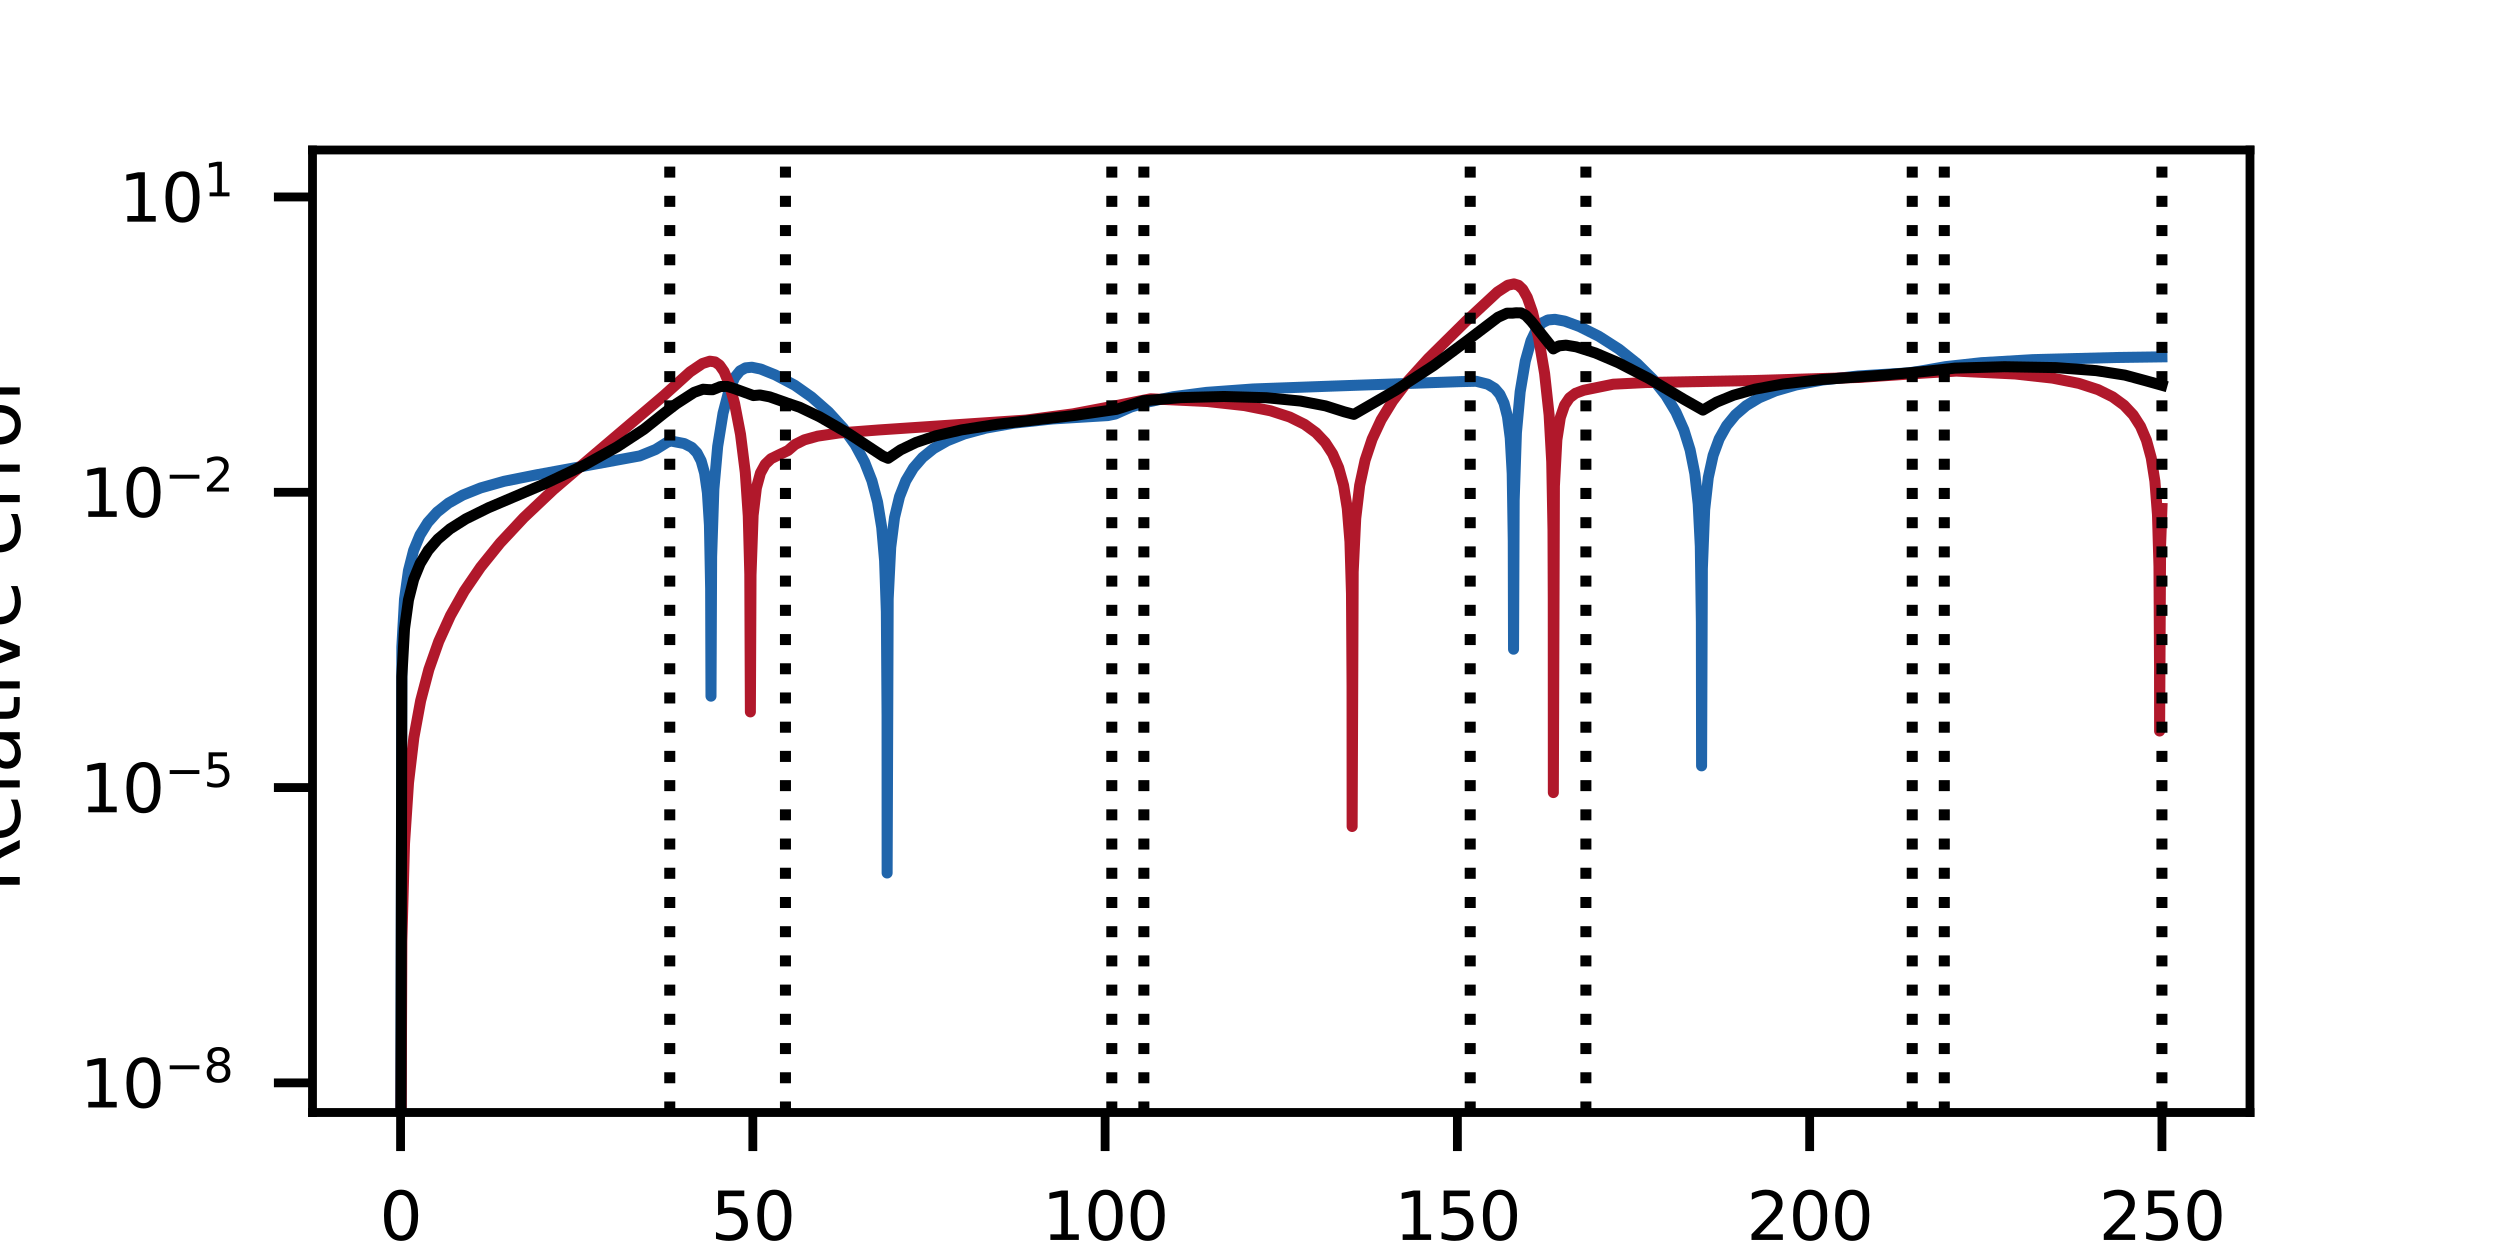 <?xml version="1.0" encoding="utf-8" standalone="no"?>
<!DOCTYPE svg PUBLIC "-//W3C//DTD SVG 1.1//EN"
  "http://www.w3.org/Graphics/SVG/1.1/DTD/svg11.dtd">
<svg xmlns:xlink="http://www.w3.org/1999/xlink" width="226.772pt" height="113.386pt" viewBox="0 0 226.772 113.386" xmlns="http://www.w3.org/2000/svg" version="1.1">
 <defs>
  <style type="text/css">*{stroke-linejoin: round; stroke-linecap: butt}</style>
 </defs>
 <g id="figure_1">
  <g id="patch_1">
   <path d="M 0 113.386 
L 226.772 113.386 
L 226.772 0 
L 0 0 
z
" style="fill: #ffffff"/>
  </g>
  <g id="axes_1">
   <g id="patch_2">
    <path d="M 28.346 100.913 
L 204.094 100.913 
L 204.094 13.606 
L 28.346 13.606 
z
" style="fill: #ffffff"/>
   </g>
   <g id="matplotlib.axis_1">
    <g id="xtick_1">
     <g id="line2d_1">
      <defs>
       <path id="mdf7a7a41c6" d="M 0 0 
L 0 3.5 
" style="stroke: #000000; stroke-width: 0.8"/>
      </defs>
      <g>
       <use xlink:href="#mdf7a7a41c6" x="36.335" y="100.913" style="stroke: #000000; stroke-width: 0.8"/>
      </g>
     </g>
     <g id="text_1">
      <!-- 0 -->
      <g transform="translate(34.426 112.472) scale(0.06 -0.06)">
       <defs>
        <path id="DejaVuSans-30" d="M 2034 4250 
Q 1547 4250 1301 3770 
Q 1056 3291 1056 2328 
Q 1056 1369 1301 889 
Q 1547 409 2034 409 
Q 2525 409 2770 889 
Q 3016 1369 3016 2328 
Q 3016 3291 2770 3770 
Q 2525 4250 2034 4250 
z
M 2034 4750 
Q 2819 4750 3233 4129 
Q 3647 3509 3647 2328 
Q 3647 1150 3233 529 
Q 2819 -91 2034 -91 
Q 1250 -91 836 529 
Q 422 1150 422 2328 
Q 422 3509 836 4129 
Q 1250 4750 2034 4750 
z
" transform="scale(0.016)"/>
       </defs>
       <use xlink:href="#DejaVuSans-30"/>
      </g>
     </g>
    </g>
    <g id="xtick_2">
     <g id="line2d_2">
      <g>
       <use xlink:href="#mdf7a7a41c6" x="68.289" y="100.913" style="stroke: #000000; stroke-width: 0.8"/>
      </g>
     </g>
     <g id="text_2">
      <!-- 50 -->
      <g transform="translate(64.472 112.472) scale(0.06 -0.06)">
       <defs>
        <path id="DejaVuSans-35" d="M 691 4666 
L 3169 4666 
L 3169 4134 
L 1269 4134 
L 1269 2991 
Q 1406 3038 1543 3061 
Q 1681 3084 1819 3084 
Q 2600 3084 3056 2656 
Q 3513 2228 3513 1497 
Q 3513 744 3044 326 
Q 2575 -91 1722 -91 
Q 1428 -91 1123 -41 
Q 819 9 494 109 
L 494 744 
Q 775 591 1075 516 
Q 1375 441 1709 441 
Q 2250 441 2565 725 
Q 2881 1009 2881 1497 
Q 2881 1984 2565 2268 
Q 2250 2553 1709 2553 
Q 1456 2553 1204 2497 
Q 953 2441 691 2322 
L 691 4666 
z
" transform="scale(0.016)"/>
       </defs>
       <use xlink:href="#DejaVuSans-35"/>
       <use xlink:href="#DejaVuSans-30" x="63.623"/>
      </g>
     </g>
    </g>
    <g id="xtick_3">
     <g id="line2d_3">
      <g>
       <use xlink:href="#mdf7a7a41c6" x="100.243" y="100.913" style="stroke: #000000; stroke-width: 0.8"/>
      </g>
     </g>
     <g id="text_3">
      <!-- 100 -->
      <g transform="translate(94.517 112.472) scale(0.06 -0.06)">
       <defs>
        <path id="DejaVuSans-31" d="M 794 531 
L 1825 531 
L 1825 4091 
L 703 3866 
L 703 4441 
L 1819 4666 
L 2450 4666 
L 2450 531 
L 3481 531 
L 3481 0 
L 794 0 
L 794 531 
z
" transform="scale(0.016)"/>
       </defs>
       <use xlink:href="#DejaVuSans-31"/>
       <use xlink:href="#DejaVuSans-30" x="63.623"/>
       <use xlink:href="#DejaVuSans-30" x="127.246"/>
      </g>
     </g>
    </g>
    <g id="xtick_4">
     <g id="line2d_4">
      <g>
       <use xlink:href="#mdf7a7a41c6" x="132.198" y="100.913" style="stroke: #000000; stroke-width: 0.8"/>
      </g>
     </g>
     <g id="text_4">
      <!-- 150 -->
      <g transform="translate(126.471 112.472) scale(0.06 -0.06)">
       <use xlink:href="#DejaVuSans-31"/>
       <use xlink:href="#DejaVuSans-35" x="63.623"/>
       <use xlink:href="#DejaVuSans-30" x="127.246"/>
      </g>
     </g>
    </g>
    <g id="xtick_5">
     <g id="line2d_5">
      <g>
       <use xlink:href="#mdf7a7a41c6" x="164.152" y="100.913" style="stroke: #000000; stroke-width: 0.8"/>
      </g>
     </g>
     <g id="text_5">
      <!-- 200 -->
      <g transform="translate(158.426 112.472) scale(0.06 -0.06)">
       <defs>
        <path id="DejaVuSans-32" d="M 1228 531 
L 3431 531 
L 3431 0 
L 469 0 
L 469 531 
Q 828 903 1448 1529 
Q 2069 2156 2228 2338 
Q 2531 2678 2651 2914 
Q 2772 3150 2772 3378 
Q 2772 3750 2511 3984 
Q 2250 4219 1831 4219 
Q 1534 4219 1204 4116 
Q 875 4013 500 3803 
L 500 4441 
Q 881 4594 1212 4672 
Q 1544 4750 1819 4750 
Q 2544 4750 2975 4387 
Q 3406 4025 3406 3419 
Q 3406 3131 3298 2873 
Q 3191 2616 2906 2266 
Q 2828 2175 2409 1742 
Q 1991 1309 1228 531 
z
" transform="scale(0.016)"/>
       </defs>
       <use xlink:href="#DejaVuSans-32"/>
       <use xlink:href="#DejaVuSans-30" x="63.623"/>
       <use xlink:href="#DejaVuSans-30" x="127.246"/>
      </g>
     </g>
    </g>
    <g id="xtick_6">
     <g id="line2d_6">
      <g>
       <use xlink:href="#mdf7a7a41c6" x="196.106" y="100.913" style="stroke: #000000; stroke-width: 0.8"/>
      </g>
     </g>
     <g id="text_6">
      <!-- 250 -->
      <g transform="translate(190.38 112.472) scale(0.06 -0.06)">
       <use xlink:href="#DejaVuSans-32"/>
       <use xlink:href="#DejaVuSans-35" x="63.623"/>
       <use xlink:href="#DejaVuSans-30" x="127.246"/>
      </g>
     </g>
    </g>
    <g id="text_7">
     <!-- Time (h) -->
     <g transform="translate(101.595 123.039) scale(0.07 -0.07)">
      <defs>
       <path id="DejaVuSans-54" d="M -19 4666 
L 3928 4666 
L 3928 4134 
L 2272 4134 
L 2272 0 
L 1638 0 
L 1638 4134 
L -19 4134 
L -19 4666 
z
" transform="scale(0.016)"/>
       <path id="DejaVuSans-69" d="M 603 3500 
L 1178 3500 
L 1178 0 
L 603 0 
L 603 3500 
z
M 603 4863 
L 1178 4863 
L 1178 4134 
L 603 4134 
L 603 4863 
z
" transform="scale(0.016)"/>
       <path id="DejaVuSans-6d" d="M 3328 2828 
Q 3544 3216 3844 3400 
Q 4144 3584 4550 3584 
Q 5097 3584 5394 3201 
Q 5691 2819 5691 2113 
L 5691 0 
L 5113 0 
L 5113 2094 
Q 5113 2597 4934 2840 
Q 4756 3084 4391 3084 
Q 3944 3084 3684 2787 
Q 3425 2491 3425 1978 
L 3425 0 
L 2847 0 
L 2847 2094 
Q 2847 2600 2669 2842 
Q 2491 3084 2119 3084 
Q 1678 3084 1418 2786 
Q 1159 2488 1159 1978 
L 1159 0 
L 581 0 
L 581 3500 
L 1159 3500 
L 1159 2956 
Q 1356 3278 1631 3431 
Q 1906 3584 2284 3584 
Q 2666 3584 2933 3390 
Q 3200 3197 3328 2828 
z
" transform="scale(0.016)"/>
       <path id="DejaVuSans-65" d="M 3597 1894 
L 3597 1613 
L 953 1613 
Q 991 1019 1311 708 
Q 1631 397 2203 397 
Q 2534 397 2845 478 
Q 3156 559 3463 722 
L 3463 178 
Q 3153 47 2828 -22 
Q 2503 -91 2169 -91 
Q 1331 -91 842 396 
Q 353 884 353 1716 
Q 353 2575 817 3079 
Q 1281 3584 2069 3584 
Q 2775 3584 3186 3129 
Q 3597 2675 3597 1894 
z
M 3022 2063 
Q 3016 2534 2758 2815 
Q 2500 3097 2075 3097 
Q 1594 3097 1305 2825 
Q 1016 2553 972 2059 
L 3022 2063 
z
" transform="scale(0.016)"/>
       <path id="DejaVuSans-20" transform="scale(0.016)"/>
       <path id="DejaVuSans-28" d="M 1984 4856 
Q 1566 4138 1362 3434 
Q 1159 2731 1159 2009 
Q 1159 1288 1364 580 
Q 1569 -128 1984 -844 
L 1484 -844 
Q 1016 -109 783 600 
Q 550 1309 550 2009 
Q 550 2706 781 3412 
Q 1013 4119 1484 4856 
L 1984 4856 
z
" transform="scale(0.016)"/>
       <path id="DejaVuSans-68" d="M 3513 2113 
L 3513 0 
L 2938 0 
L 2938 2094 
Q 2938 2591 2744 2837 
Q 2550 3084 2163 3084 
Q 1697 3084 1428 2787 
Q 1159 2491 1159 1978 
L 1159 0 
L 581 0 
L 581 4863 
L 1159 4863 
L 1159 2956 
Q 1366 3272 1645 3428 
Q 1925 3584 2291 3584 
Q 2894 3584 3203 3211 
Q 3513 2838 3513 2113 
z
" transform="scale(0.016)"/>
       <path id="DejaVuSans-29" d="M 513 4856 
L 1013 4856 
Q 1481 4119 1714 3412 
Q 1947 2706 1947 2009 
Q 1947 1309 1714 600 
Q 1481 -109 1013 -844 
L 513 -844 
Q 928 -128 1133 580 
Q 1338 1288 1338 2009 
Q 1338 2731 1133 3434 
Q 928 4138 513 4856 
z
" transform="scale(0.016)"/>
      </defs>
      <use xlink:href="#DejaVuSans-54"/>
      <use xlink:href="#DejaVuSans-69" x="57.959"/>
      <use xlink:href="#DejaVuSans-6d" x="85.742"/>
      <use xlink:href="#DejaVuSans-65" x="183.154"/>
      <use xlink:href="#DejaVuSans-20" x="244.678"/>
      <use xlink:href="#DejaVuSans-28" x="276.465"/>
      <use xlink:href="#DejaVuSans-68" x="315.479"/>
      <use xlink:href="#DejaVuSans-29" x="378.857"/>
     </g>
    </g>
   </g>
   <g id="matplotlib.axis_2">
    <g id="ytick_1">
     <g id="line2d_7">
      <defs>
       <path id="md5237550d8" d="M 0 0 
L -3.5 0 
" style="stroke: #000000; stroke-width: 0.8"/>
      </defs>
      <g>
       <use xlink:href="#md5237550d8" x="28.346" y="98.226" style="stroke: #000000; stroke-width: 0.8"/>
      </g>
     </g>
     <g id="text_8">
      <!-- $\mathdefault{10^{-8}}$ -->
      <g transform="translate(7.246 100.505) scale(0.06 -0.06)">
       <defs>
        <path id="DejaVuSans-2212" d="M 678 2272 
L 4684 2272 
L 4684 1741 
L 678 1741 
L 678 2272 
z
" transform="scale(0.016)"/>
        <path id="DejaVuSans-38" d="M 2034 2216 
Q 1584 2216 1326 1975 
Q 1069 1734 1069 1313 
Q 1069 891 1326 650 
Q 1584 409 2034 409 
Q 2484 409 2743 651 
Q 3003 894 3003 1313 
Q 3003 1734 2745 1975 
Q 2488 2216 2034 2216 
z
M 1403 2484 
Q 997 2584 770 2862 
Q 544 3141 544 3541 
Q 544 4100 942 4425 
Q 1341 4750 2034 4750 
Q 2731 4750 3128 4425 
Q 3525 4100 3525 3541 
Q 3525 3141 3298 2862 
Q 3072 2584 2669 2484 
Q 3125 2378 3379 2068 
Q 3634 1759 3634 1313 
Q 3634 634 3220 271 
Q 2806 -91 2034 -91 
Q 1263 -91 848 271 
Q 434 634 434 1313 
Q 434 1759 690 2068 
Q 947 2378 1403 2484 
z
M 1172 3481 
Q 1172 3119 1398 2916 
Q 1625 2713 2034 2713 
Q 2441 2713 2670 2916 
Q 2900 3119 2900 3481 
Q 2900 3844 2670 4047 
Q 2441 4250 2034 4250 
Q 1625 4250 1398 4047 
Q 1172 3844 1172 3481 
z
" transform="scale(0.016)"/>
       </defs>
       <use xlink:href="#DejaVuSans-31" transform="translate(0 0.766)"/>
       <use xlink:href="#DejaVuSans-30" transform="translate(63.623 0.766)"/>
       <use xlink:href="#DejaVuSans-2212" transform="translate(128.203 39.047) scale(0.7)"/>
       <use xlink:href="#DejaVuSans-38" transform="translate(186.855 39.047) scale(0.7)"/>
      </g>
     </g>
    </g>
    <g id="ytick_2">
     <g id="line2d_8">
      <g>
       <use xlink:href="#md5237550d8" x="28.346" y="71.439" style="stroke: #000000; stroke-width: 0.8"/>
      </g>
     </g>
     <g id="text_9">
      <!-- $\mathdefault{10^{-5}}$ -->
      <g transform="translate(7.246 73.719) scale(0.06 -0.06)">
       <use xlink:href="#DejaVuSans-31" transform="translate(0 0.684)"/>
       <use xlink:href="#DejaVuSans-30" transform="translate(63.623 0.684)"/>
       <use xlink:href="#DejaVuSans-2212" transform="translate(128.203 38.966) scale(0.7)"/>
       <use xlink:href="#DejaVuSans-35" transform="translate(186.855 38.966) scale(0.7)"/>
      </g>
     </g>
    </g>
    <g id="ytick_3">
     <g id="line2d_9">
      <g>
       <use xlink:href="#md5237550d8" x="28.346" y="44.653" style="stroke: #000000; stroke-width: 0.8"/>
      </g>
     </g>
     <g id="text_10">
      <!-- $\mathdefault{10^{-2}}$ -->
      <g transform="translate(7.246 46.932) scale(0.06 -0.06)">
       <use xlink:href="#DejaVuSans-31" transform="translate(0 0.766)"/>
       <use xlink:href="#DejaVuSans-30" transform="translate(63.623 0.766)"/>
       <use xlink:href="#DejaVuSans-2212" transform="translate(128.203 39.047) scale(0.7)"/>
       <use xlink:href="#DejaVuSans-32" transform="translate(186.855 39.047) scale(0.7)"/>
      </g>
     </g>
    </g>
    <g id="ytick_4">
     <g id="line2d_10">
      <g>
       <use xlink:href="#md5237550d8" x="28.346" y="17.866" style="stroke: #000000; stroke-width: 0.8"/>
      </g>
     </g>
     <g id="text_11">
      <!-- $\mathdefault{10^{1}}$ -->
      <g transform="translate(10.786 20.146) scale(0.06 -0.06)">
       <use xlink:href="#DejaVuSans-31" transform="translate(0 0.684)"/>
       <use xlink:href="#DejaVuSans-30" transform="translate(63.623 0.684)"/>
       <use xlink:href="#DejaVuSans-31" transform="translate(128.203 38.966) scale(0.7)"/>
      </g>
     </g>
    </g>
    <g id="text_12">
     <!-- Relative error -->
     <g transform="translate(1.791 80.959) rotate(-90) scale(0.07 -0.07)">
      <defs>
       <path id="DejaVuSans-52" d="M 2841 2188 
Q 3044 2119 3236 1894 
Q 3428 1669 3622 1275 
L 4263 0 
L 3584 0 
L 2988 1197 
Q 2756 1666 2539 1819 
Q 2322 1972 1947 1972 
L 1259 1972 
L 1259 0 
L 628 0 
L 628 4666 
L 2053 4666 
Q 2853 4666 3247 4331 
Q 3641 3997 3641 3322 
Q 3641 2881 3436 2590 
Q 3231 2300 2841 2188 
z
M 1259 4147 
L 1259 2491 
L 2053 2491 
Q 2509 2491 2742 2702 
Q 2975 2913 2975 3322 
Q 2975 3731 2742 3939 
Q 2509 4147 2053 4147 
L 1259 4147 
z
" transform="scale(0.016)"/>
       <path id="DejaVuSans-6c" d="M 603 4863 
L 1178 4863 
L 1178 0 
L 603 0 
L 603 4863 
z
" transform="scale(0.016)"/>
       <path id="DejaVuSans-61" d="M 2194 1759 
Q 1497 1759 1228 1600 
Q 959 1441 959 1056 
Q 959 750 1161 570 
Q 1363 391 1709 391 
Q 2188 391 2477 730 
Q 2766 1069 2766 1631 
L 2766 1759 
L 2194 1759 
z
M 3341 1997 
L 3341 0 
L 2766 0 
L 2766 531 
Q 2569 213 2275 61 
Q 1981 -91 1556 -91 
Q 1019 -91 701 211 
Q 384 513 384 1019 
Q 384 1609 779 1909 
Q 1175 2209 1959 2209 
L 2766 2209 
L 2766 2266 
Q 2766 2663 2505 2880 
Q 2244 3097 1772 3097 
Q 1472 3097 1187 3025 
Q 903 2953 641 2809 
L 641 3341 
Q 956 3463 1253 3523 
Q 1550 3584 1831 3584 
Q 2591 3584 2966 3190 
Q 3341 2797 3341 1997 
z
" transform="scale(0.016)"/>
       <path id="DejaVuSans-74" d="M 1172 4494 
L 1172 3500 
L 2356 3500 
L 2356 3053 
L 1172 3053 
L 1172 1153 
Q 1172 725 1289 603 
Q 1406 481 1766 481 
L 2356 481 
L 2356 0 
L 1766 0 
Q 1100 0 847 248 
Q 594 497 594 1153 
L 594 3053 
L 172 3053 
L 172 3500 
L 594 3500 
L 594 4494 
L 1172 4494 
z
" transform="scale(0.016)"/>
       <path id="DejaVuSans-76" d="M 191 3500 
L 800 3500 
L 1894 563 
L 2988 3500 
L 3597 3500 
L 2284 0 
L 1503 0 
L 191 3500 
z
" transform="scale(0.016)"/>
       <path id="DejaVuSans-72" d="M 2631 2963 
Q 2534 3019 2420 3045 
Q 2306 3072 2169 3072 
Q 1681 3072 1420 2755 
Q 1159 2438 1159 1844 
L 1159 0 
L 581 0 
L 581 3500 
L 1159 3500 
L 1159 2956 
Q 1341 3275 1631 3429 
Q 1922 3584 2338 3584 
Q 2397 3584 2469 3576 
Q 2541 3569 2628 3553 
L 2631 2963 
z
" transform="scale(0.016)"/>
       <path id="DejaVuSans-6f" d="M 1959 3097 
Q 1497 3097 1228 2736 
Q 959 2375 959 1747 
Q 959 1119 1226 758 
Q 1494 397 1959 397 
Q 2419 397 2687 759 
Q 2956 1122 2956 1747 
Q 2956 2369 2687 2733 
Q 2419 3097 1959 3097 
z
M 1959 3584 
Q 2709 3584 3137 3096 
Q 3566 2609 3566 1747 
Q 3566 888 3137 398 
Q 2709 -91 1959 -91 
Q 1206 -91 779 398 
Q 353 888 353 1747 
Q 353 2609 779 3096 
Q 1206 3584 1959 3584 
z
" transform="scale(0.016)"/>
      </defs>
      <use xlink:href="#DejaVuSans-52"/>
      <use xlink:href="#DejaVuSans-65" x="64.982"/>
      <use xlink:href="#DejaVuSans-6c" x="126.506"/>
      <use xlink:href="#DejaVuSans-61" x="154.289"/>
      <use xlink:href="#DejaVuSans-74" x="215.568"/>
      <use xlink:href="#DejaVuSans-69" x="254.777"/>
      <use xlink:href="#DejaVuSans-76" x="282.561"/>
      <use xlink:href="#DejaVuSans-65" x="341.74"/>
      <use xlink:href="#DejaVuSans-20" x="403.264"/>
      <use xlink:href="#DejaVuSans-65" x="435.051"/>
      <use xlink:href="#DejaVuSans-72" x="496.574"/>
      <use xlink:href="#DejaVuSans-72" x="535.938"/>
      <use xlink:href="#DejaVuSans-6f" x="574.801"/>
      <use xlink:href="#DejaVuSans-72" x="635.982"/>
     </g>
    </g>
   </g>
   <g id="line2d_11">
    <path d="M 36.341 114.386 
L 36.45 58.689 
L 36.693 54.352 
L 37.051 51.757 
L 37.517 49.93 
L 38.099 48.525 
L 38.802 47.397 
L 39.652 46.451 
L 40.687 45.634 
L 41.972 44.911 
L 43.601 44.259 
L 45.73 43.657 
L 48.708 43.062 
L 58.032 41.355 
L 59.463 40.776 
L 60.531 40.111 
L 60.857 40.002 
L 62.071 40.236 
L 62.748 40.582 
L 63.221 41.072 
L 63.598 41.797 
L 63.911 42.907 
L 64.167 44.685 
L 64.352 47.63 
L 64.461 53.399 
L 64.493 63.149 
L 64.551 50.496 
L 64.755 44.35 
L 65.1 40.49 
L 65.586 37.481 
L 66.129 35.411 
L 66.647 34.237 
L 67.132 33.639 
L 67.625 33.368 
L 68.2 33.311 
L 68.992 33.474 
L 70.315 34.006 
L 72.098 34.948 
L 73.613 36.015 
L 75.166 37.378 
L 76.501 38.842 
L 77.575 40.344 
L 78.425 41.914 
L 79.09 43.611 
L 79.601 45.539 
L 79.978 47.843 
L 80.24 50.86 
L 80.4 55.505 
L 80.464 64.907 
L 80.47 79.189 
L 80.566 54.33 
L 80.796 49.648 
L 81.141 46.937 
L 81.595 45.05 
L 82.164 43.606 
L 82.854 42.453 
L 83.685 41.498 
L 84.688 40.687 
L 85.922 39.983 
L 87.462 39.368 
L 89.417 38.837 
L 91.974 38.382 
L 95.45 38.004 
L 100.493 37.696 
L 101.164 37.556 
L 102.582 36.925 
L 104.174 36.454 
L 106.423 35.983 
L 109.427 35.593 
L 113.658 35.284 
L 120.4 35.039 
L 132.511 34.616 
L 133.898 34.584 
L 134.952 34.85 
L 135.591 35.233 
L 136.051 35.769 
L 136.428 36.569 
L 136.741 37.794 
L 136.991 39.719 
L 137.17 42.959 
L 137.266 49.071 
L 137.291 58.889 
L 137.349 45.37 
L 137.553 39.249 
L 137.892 35.536 
L 138.358 32.761 
L 138.876 30.912 
L 139.387 29.844 
L 139.886 29.285 
L 140.41 29.023 
L 141.042 28.965 
L 141.924 29.127 
L 143.273 29.622 
L 145.03 30.503 
L 146.839 31.66 
L 148.52 32.997 
L 149.945 34.409 
L 151.102 35.866 
L 152.022 37.382 
L 152.744 39 
L 153.307 40.812 
L 153.735 42.969 
L 154.041 45.728 
L 154.233 49.564 
L 154.329 56.423 
L 154.348 69.47 
L 154.419 51.581 
L 154.629 46.229 
L 154.955 43.32 
L 155.396 41.309 
L 155.946 39.809 
L 156.617 38.613 
L 157.422 37.63 
L 158.394 36.798 
L 159.576 36.083 
L 161.046 35.461 
L 162.906 34.924 
L 165.315 34.472 
L 168.542 34.105 
L 173.124 33.823 
L 174.147 33.668 
L 176.48 33.257 
L 179.739 32.898 
L 184.392 32.624 
L 191.952 32.429 
L 196.106 32.37 
L 196.106 32.37 
" clip-path="url(#pc7ead49a74)" style="fill: none; stroke: #2065ab; stroke-linecap: square"/>
   </g>
   <g id="line2d_12">
    <path d="M 36.341 114.386 
L 36.45 85.371 
L 36.693 76.515 
L 37.057 70.988 
L 37.543 66.888 
L 38.156 63.56 
L 38.904 60.715 
L 39.799 58.179 
L 40.86 55.841 
L 42.112 53.621 
L 43.595 51.449 
L 45.365 49.255 
L 47.513 46.955 
L 50.197 44.417 
L 53.865 41.277 
L 60.224 35.871 
L 62.595 33.734 
L 63.713 32.978 
L 64.391 32.762 
L 64.864 32.83 
L 65.266 33.115 
L 65.675 33.699 
L 66.123 34.762 
L 66.634 36.6 
L 67.171 39.398 
L 67.605 42.861 
L 67.874 46.789 
L 68.014 52.085 
L 68.066 64.576 
L 68.123 52.161 
L 68.315 46.741 
L 68.609 44.265 
L 68.979 42.908 
L 69.414 42.112 
L 69.938 41.609 
L 70.615 41.277 
L 71.478 40.868 
L 72.117 40.319 
L 72.961 39.898 
L 74.169 39.561 
L 76.099 39.276 
L 79.748 38.998 
L 93.06 38.105 
L 97.323 37.541 
L 101.375 36.77 
L 104.365 36.175 
L 109.555 36.422 
L 112.897 36.792 
L 115.255 37.265 
L 117 37.833 
L 118.336 38.495 
L 119.378 39.255 
L 120.208 40.133 
L 120.879 41.165 
L 121.429 42.427 
L 121.87 44.019 
L 122.209 46.113 
L 122.452 49.131 
L 122.592 53.866 
L 122.643 62.238 
L 122.65 74.97 
L 122.746 51.859 
L 122.976 47.027 
L 123.333 44.026 
L 123.826 41.747 
L 124.465 39.83 
L 125.283 38.078 
L 126.331 36.366 
L 127.692 34.58 
L 129.558 32.518 
L 132.984 29.131 
L 135.828 26.489 
L 136.773 25.873 
L 137.329 25.752 
L 137.745 25.882 
L 138.128 26.248 
L 138.537 26.976 
L 139.004 28.3 
L 139.553 30.586 
L 140.109 33.874 
L 140.518 37.637 
L 140.755 41.893 
L 140.87 48.061 
L 140.895 54.324 
L 140.902 71.893 
L 140.998 44.092 
L 141.221 39.897 
L 141.535 37.879 
L 141.918 36.756 
L 142.365 36.094 
L 142.915 35.674 
L 143.663 35.397 
L 146.334 34.851 
L 149.319 34.699 
L 158.969 34.521 
L 168.683 34.236 
L 174.383 33.849 
L 177.457 33.662 
L 182.813 33.925 
L 186.2 34.301 
L 188.571 34.777 
L 190.316 35.345 
L 191.639 36.002 
L 192.674 36.76 
L 193.498 37.639 
L 194.163 38.676 
L 194.7 39.931 
L 195.135 41.532 
L 195.467 43.645 
L 195.703 46.688 
L 195.838 51.364 
L 195.889 60.581 
L 195.895 66.31 
L 195.985 49.464 
L 196.106 46.123 
L 196.106 46.123 
" clip-path="url(#pc7ead49a74)" style="fill: none; stroke: #b1182b; stroke-linecap: square"/>
   </g>
   <g id="line2d_13">
    <path d="M 36.341 114.386 
L 36.45 61.373 
L 36.693 57.027 
L 37.051 54.418 
L 37.524 52.552 
L 38.112 51.113 
L 38.834 49.928 
L 39.716 48.908 
L 40.821 47.976 
L 42.259 47.067 
L 44.298 46.06 
L 49.468 43.861 
L 53.015 42.183 
L 55.968 40.542 
L 58.409 38.94 
L 60.211 37.504 
L 61.362 36.624 
L 62.959 35.593 
L 63.771 35.306 
L 64.282 35.343 
L 64.64 35.353 
L 65.356 35.062 
L 65.969 35.051 
L 66.685 35.277 
L 68.34 35.881 
L 68.935 35.829 
L 69.81 35.997 
L 71.255 36.504 
L 71.382 36.554 
L 72.539 36.943 
L 74.341 37.805 
L 77 39.338 
L 80.08 41.369 
L 80.56 41.572 
L 81.691 40.807 
L 83.097 40.132 
L 84.88 39.532 
L 87.219 38.993 
L 90.504 38.479 
L 97.374 37.694 
L 101.266 37.133 
L 103.778 36.336 
L 103.893 36.342 
L 107.12 36.068 
L 111.025 35.965 
L 114.885 36.078 
L 117.959 36.379 
L 120.24 36.816 
L 121.947 37.359 
L 122.809 37.586 
L 126.625 35.385 
L 130.044 33.16 
L 132.798 31.114 
L 135.879 28.78 
L 136.697 28.409 
L 137.195 28.407 
L 137.489 28.374 
L 137.962 28.376 
L 138.397 28.606 
L 138.914 29.158 
L 140.902 31.649 
L 140.94 31.617 
L 141.426 31.369 
L 142.052 31.309 
L 142.985 31.464 
L 144.724 32.021 
L 146.801 32.906 
L 149.593 34.347 
L 152.725 36.212 
L 154.47 37.2 
L 155.709 36.478 
L 157.243 35.85 
L 159.186 35.304 
L 161.71 34.836 
L 165.181 34.433 
L 170.888 34.024 
L 174.735 33.677 
L 177.336 33.392 
L 181.829 33.264 
L 186.507 33.346 
L 190.15 33.62 
L 192.751 34.026 
L 194.636 34.536 
L 196.106 34.947 
L 196.106 34.947 
" clip-path="url(#pc7ead49a74)" style="fill: none; stroke: #000000; stroke-linecap: square"/>
   </g>
   <g id="line2d_14">
    <path d="M 60.754 100.913 
L 60.754 13.606 
" clip-path="url(#pc7ead49a74)" style="fill: none; stroke-dasharray: 1,1.65; stroke-dashoffset: 0; stroke: #000000"/>
   </g>
   <g id="line2d_15">
    <path d="M 71.248 100.913 
L 71.248 13.606 
" clip-path="url(#pc7ead49a74)" style="fill: none; stroke-dasharray: 1,1.65; stroke-dashoffset: 0; stroke: #000000"/>
   </g>
   <g id="line2d_16">
    <path d="M 100.851 100.913 
L 100.851 13.606 
" clip-path="url(#pc7ead49a74)" style="fill: none; stroke-dasharray: 1,1.65; stroke-dashoffset: 0; stroke: #000000"/>
   </g>
   <g id="line2d_17">
    <path d="M 103.758 100.913 
L 103.758 13.606 
" clip-path="url(#pc7ead49a74)" style="fill: none; stroke-dasharray: 1,1.65; stroke-dashoffset: 0; stroke: #000000"/>
   </g>
   <g id="line2d_18">
    <path d="M 133.361 100.913 
L 133.361 13.606 
" clip-path="url(#pc7ead49a74)" style="fill: none; stroke-dasharray: 1,1.65; stroke-dashoffset: 0; stroke: #000000"/>
   </g>
   <g id="line2d_19">
    <path d="M 143.854 100.913 
L 143.854 13.606 
" clip-path="url(#pc7ead49a74)" style="fill: none; stroke-dasharray: 1,1.65; stroke-dashoffset: 0; stroke: #000000"/>
   </g>
   <g id="line2d_20">
    <path d="M 173.457 100.913 
L 173.457 13.606 
" clip-path="url(#pc7ead49a74)" style="fill: none; stroke-dasharray: 1,1.65; stroke-dashoffset: 0; stroke: #000000"/>
   </g>
   <g id="line2d_21">
    <path d="M 176.365 100.913 
L 176.365 13.606 
" clip-path="url(#pc7ead49a74)" style="fill: none; stroke-dasharray: 1,1.65; stroke-dashoffset: 0; stroke: #000000"/>
   </g>
   <g id="line2d_22">
    <path d="M 196.106 100.913 
L 196.106 13.606 
" clip-path="url(#pc7ead49a74)" style="fill: none; stroke-dasharray: 1,1.65; stroke-dashoffset: 0; stroke: #000000"/>
   </g>
   <g id="patch_3">
    <path d="M 28.346 100.913 
L 28.346 13.606 
" style="fill: none; stroke: #000000; stroke-width: 0.8; stroke-linejoin: miter; stroke-linecap: square"/>
   </g>
   <g id="patch_4">
    <path d="M 204.094 100.913 
L 204.094 13.606 
" style="fill: none; stroke: #000000; stroke-width: 0.8; stroke-linejoin: miter; stroke-linecap: square"/>
   </g>
   <g id="patch_5">
    <path d="M 28.346 100.913 
L 204.094 100.913 
" style="fill: none; stroke: #000000; stroke-width: 0.8; stroke-linejoin: miter; stroke-linecap: square"/>
   </g>
   <g id="patch_6">
    <path d="M 28.346 13.606 
L 204.094 13.606 
" style="fill: none; stroke: #000000; stroke-width: 0.8; stroke-linejoin: miter; stroke-linecap: square"/>
   </g>
  </g>
 </g>
 <defs>
  <clipPath id="pc7ead49a74">
   <rect x="28.346" y="13.606" width="175.748" height="87.307"/>
  </clipPath>
 </defs>
</svg>
